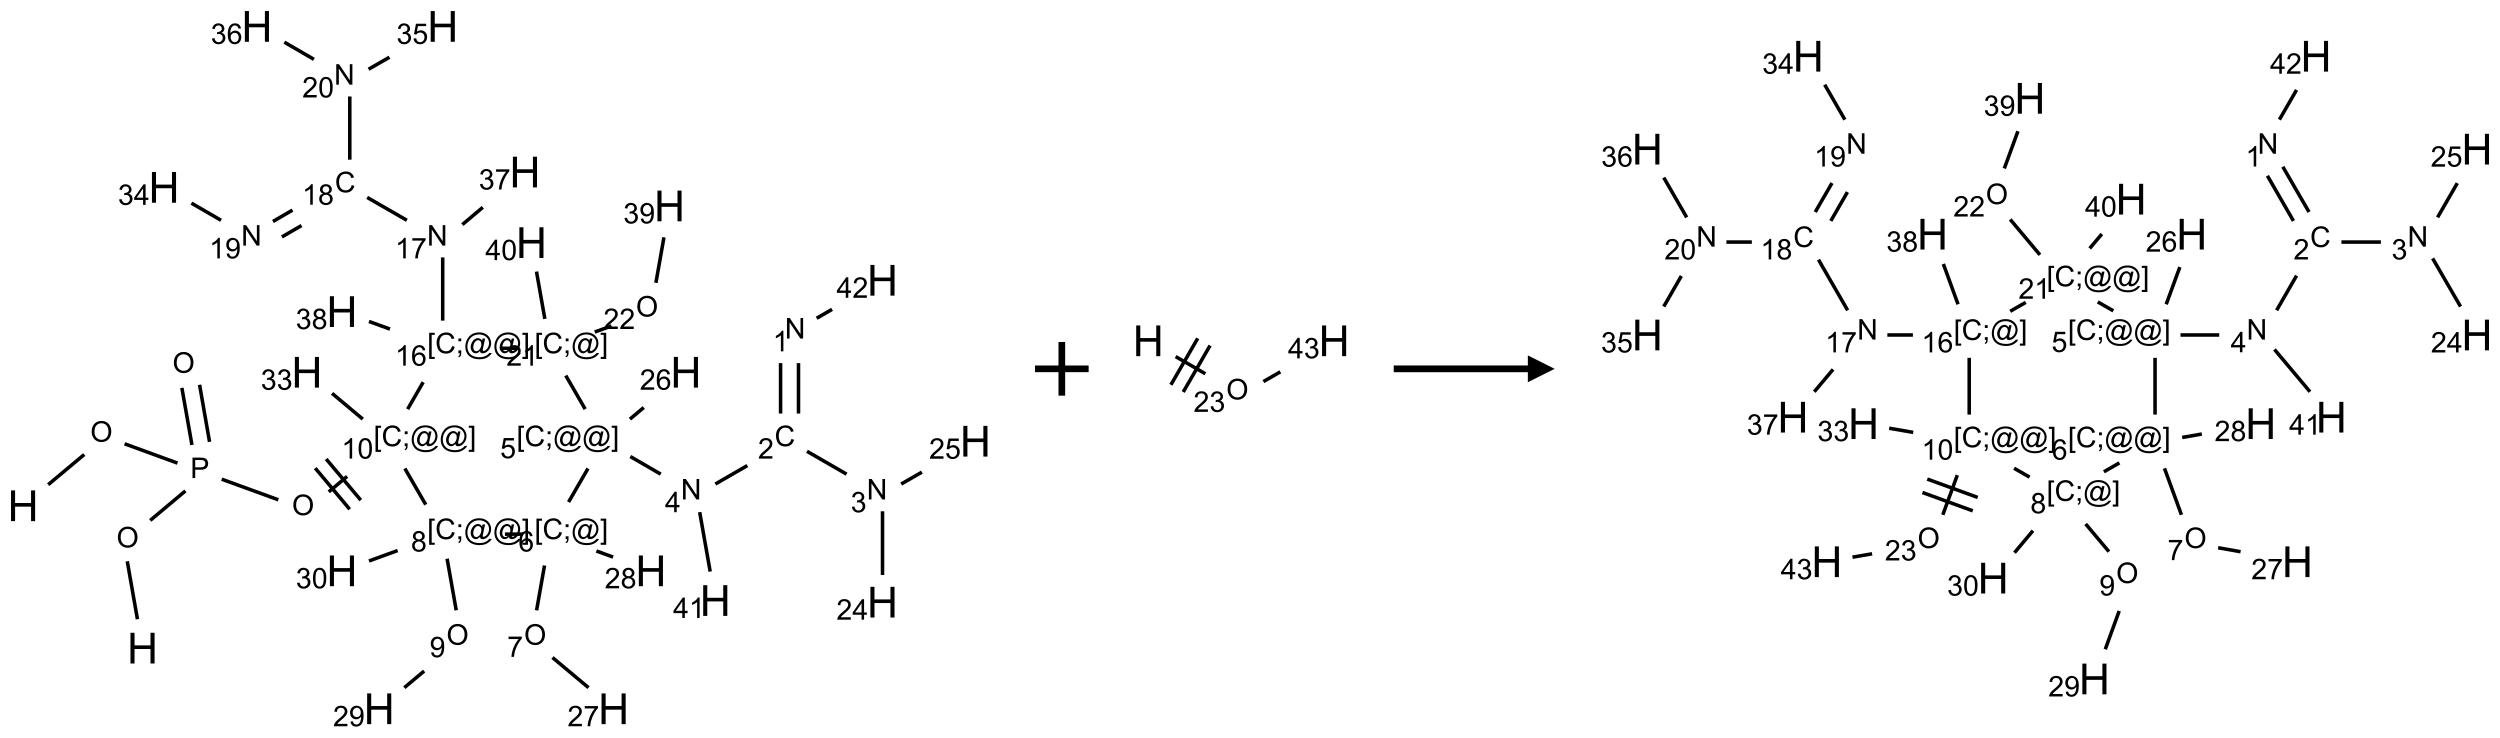 <?xml version="1.0" encoding="UTF-8"?>
<svg xmlns="http://www.w3.org/2000/svg" xmlns:xlink="http://www.w3.org/1999/xlink" width="932" height="275" viewBox="0 0 932 275">
<defs>
<g>
<g id="glyph-0-0">
<path d="M 2 0 L 2 -10 L 10 -10 L 10 0 Z M 2.25 -0.25 L 9.75 -0.25 L 9.75 -9.75 L 2.25 -9.75 Z M 2.25 -0.25 "/>
</g>
<g id="glyph-0-1">
<path d="M 1.281 0 L 1.281 -11.453 L 2.797 -11.453 L 2.797 -6.75 L 8.75 -6.75 L 8.75 -11.453 L 10.266 -11.453 L 10.266 0 L 8.75 0 L 8.75 -5.398 L 2.797 -5.398 L 2.797 0 Z M 1.281 0 "/>
</g>
<g id="glyph-1-0">
<path d="M 1.332 0 L 1.332 -6.668 L 6.668 -6.668 L 6.668 0 Z M 1.5 -0.168 L 6.5 -0.168 L 6.5 -6.5 L 1.5 -6.5 Z M 1.5 -0.168 "/>
</g>
<g id="glyph-1-1">
<path d="M 0.516 -3.719 C 0.516 -4.984 0.855 -5.977 1.535 -6.695 C 2.215 -7.414 3.094 -7.77 4.172 -7.77 C 4.875 -7.77 5.512 -7.602 6.078 -7.266 C 6.645 -6.93 7.074 -6.461 7.371 -5.855 C 7.668 -5.254 7.816 -4.57 7.816 -3.809 C 7.816 -3.035 7.66 -2.34 7.348 -1.73 C 7.035 -1.117 6.594 -0.656 6.02 -0.34 C 5.449 -0.027 4.828 0.129 4.168 0.129 C 3.449 0.129 2.805 -0.043 2.238 -0.391 C 1.672 -0.738 1.246 -1.211 0.953 -1.812 C 0.66 -2.414 0.516 -3.047 0.516 -3.719 Z M 1.559 -3.703 C 1.559 -2.781 1.805 -2.059 2.301 -1.527 C 2.793 -1 3.414 -0.734 4.16 -0.734 C 4.922 -0.734 5.547 -1 6.039 -1.535 C 6.531 -2.07 6.777 -2.828 6.777 -3.812 C 6.777 -4.434 6.672 -4.977 6.461 -5.441 C 6.25 -5.902 5.945 -6.262 5.539 -6.52 C 5.133 -6.773 4.68 -6.902 4.176 -6.902 C 3.461 -6.902 2.848 -6.656 2.332 -6.164 C 1.816 -5.672 1.559 -4.852 1.559 -3.703 Z M 1.559 -3.703 "/>
</g>
<g id="glyph-1-2">
<path d="M 0.824 0 L 0.824 -7.637 L 3.703 -7.637 C 4.211 -7.637 4.598 -7.609 4.863 -7.562 C 5.238 -7.5 5.555 -7.383 5.809 -7.207 C 6.062 -7.031 6.266 -6.785 6.418 -6.469 C 6.574 -6.152 6.652 -5.805 6.652 -5.426 C 6.652 -4.777 6.445 -4.227 6.031 -3.777 C 5.617 -3.328 4.871 -3.105 3.793 -3.105 L 1.832 -3.105 L 1.832 0 Z M 1.832 -4.004 L 3.809 -4.004 C 4.461 -4.004 4.922 -4.125 5.199 -4.371 C 5.473 -4.613 5.609 -4.953 5.609 -5.395 C 5.609 -5.715 5.527 -5.988 5.367 -6.215 C 5.207 -6.441 4.992 -6.594 4.73 -6.668 C 4.559 -6.711 4.246 -6.734 3.785 -6.734 L 1.832 -6.734 Z M 1.832 -4.004 "/>
</g>
<g id="glyph-1-3">
<path d="M 0.723 2.121 L 0.723 -7.637 L 2.793 -7.637 L 2.793 -6.859 L 1.66 -6.859 L 1.66 1.344 L 2.793 1.344 L 2.793 2.121 Z M 0.723 2.121 "/>
</g>
<g id="glyph-1-4">
<path d="M 6.27 -2.676 L 7.281 -2.422 C 7.07 -1.594 6.688 -0.961 6.137 -0.523 C 5.586 -0.086 4.914 0.129 4.121 0.129 C 3.297 0.129 2.629 -0.039 2.113 -0.371 C 1.598 -0.707 1.203 -1.191 0.934 -1.828 C 0.664 -2.465 0.531 -3.145 0.531 -3.875 C 0.531 -4.672 0.684 -5.363 0.988 -5.957 C 1.293 -6.547 1.723 -6.996 2.285 -7.305 C 2.844 -7.613 3.461 -7.766 4.137 -7.766 C 4.898 -7.766 5.543 -7.57 6.062 -7.184 C 6.582 -6.793 6.945 -6.246 7.152 -5.543 L 6.156 -5.309 C 5.98 -5.863 5.723 -6.266 5.387 -6.52 C 5.051 -6.773 4.625 -6.902 4.113 -6.902 C 3.527 -6.902 3.039 -6.762 2.645 -6.48 C 2.25 -6.199 1.973 -5.82 1.812 -5.348 C 1.652 -4.871 1.574 -4.383 1.574 -3.879 C 1.574 -3.23 1.668 -2.664 1.855 -2.18 C 2.047 -1.695 2.34 -1.332 2.738 -1.094 C 3.137 -0.855 3.57 -0.734 4.035 -0.734 C 4.602 -0.734 5.082 -0.898 5.473 -1.223 C 5.867 -1.551 6.133 -2.035 6.27 -2.676 Z M 6.27 -2.676 "/>
</g>
<g id="glyph-1-5">
<path d="M 0.949 -4.465 L 0.949 -5.531 L 2.016 -5.531 L 2.016 -4.465 Z M 0.949 0 L 0.949 -1.066 L 2.016 -1.066 L 2.016 0 C 2.016 0.391 1.945 0.711 1.809 0.949 C 1.668 1.191 1.449 1.379 1.145 1.512 L 0.887 1.109 C 1.082 1.023 1.23 0.895 1.324 0.727 C 1.418 0.559 1.469 0.316 1.48 0 Z M 0.949 0 "/>
</g>
<g id="glyph-1-6">
<path d="M 6.047 -0.848 C 5.82 -0.59 5.57 -0.379 5.289 -0.223 C 5.008 -0.062 4.73 0.016 4.449 0.016 C 4.141 0.016 3.84 -0.074 3.547 -0.254 C 3.254 -0.434 3.02 -0.715 2.836 -1.09 C 2.652 -1.465 2.562 -1.875 2.562 -2.324 C 2.562 -2.875 2.703 -3.43 2.988 -3.98 C 3.27 -4.535 3.621 -4.953 4.043 -5.23 C 4.461 -5.508 4.871 -5.645 5.266 -5.645 C 5.566 -5.645 5.855 -5.566 6.129 -5.41 C 6.402 -5.25 6.641 -5.012 6.84 -4.688 L 7.016 -5.496 L 7.949 -5.496 L 7.199 -2 C 7.094 -1.516 7.043 -1.246 7.043 -1.191 C 7.043 -1.098 7.078 -1.02 7.148 -0.949 C 7.219 -0.883 7.305 -0.848 7.406 -0.848 C 7.59 -0.848 7.832 -0.953 8.129 -1.168 C 8.527 -1.445 8.84 -1.816 9.07 -2.285 C 9.301 -2.75 9.418 -3.234 9.418 -3.73 C 9.418 -4.309 9.27 -4.852 8.973 -5.355 C 8.676 -5.859 8.23 -6.262 7.645 -6.562 C 7.055 -6.863 6.406 -7.016 5.691 -7.016 C 4.879 -7.016 4.137 -6.824 3.465 -6.445 C 2.793 -6.066 2.273 -5.52 1.902 -4.809 C 1.535 -4.098 1.348 -3.34 1.348 -2.527 C 1.348 -1.676 1.535 -0.941 1.902 -0.328 C 2.273 0.285 2.809 0.742 3.508 1.035 C 4.207 1.328 4.984 1.473 5.832 1.473 C 6.742 1.473 7.504 1.32 8.121 1.016 C 8.734 0.711 9.195 0.34 9.5 -0.098 L 10.441 -0.098 C 10.266 0.266 9.961 0.637 9.531 1.016 C 9.102 1.395 8.59 1.695 7.996 1.914 C 7.402 2.133 6.688 2.246 5.848 2.246 C 5.078 2.246 4.367 2.145 3.715 1.949 C 3.066 1.75 2.512 1.453 2.051 1.055 C 1.594 0.656 1.25 0.199 1.016 -0.316 C 0.723 -0.973 0.578 -1.684 0.578 -2.441 C 0.578 -3.289 0.75 -4.098 1.098 -4.863 C 1.523 -5.805 2.125 -6.527 2.902 -7.027 C 3.684 -7.527 4.629 -7.777 5.738 -7.777 C 6.602 -7.777 7.375 -7.602 8.059 -7.246 C 8.746 -6.895 9.285 -6.371 9.684 -5.672 C 10.02 -5.07 10.188 -4.418 10.188 -3.715 C 10.188 -2.707 9.832 -1.812 9.125 -1.031 C 8.492 -0.328 7.801 0.02 7.051 0.02 C 6.812 0.02 6.617 -0.016 6.473 -0.09 C 6.324 -0.16 6.215 -0.266 6.145 -0.402 C 6.102 -0.488 6.066 -0.637 6.047 -0.848 Z M 3.527 -2.262 C 3.527 -1.785 3.641 -1.414 3.863 -1.152 C 4.09 -0.887 4.348 -0.754 4.641 -0.754 C 4.836 -0.754 5.039 -0.812 5.254 -0.93 C 5.469 -1.047 5.676 -1.219 5.871 -1.449 C 6.066 -1.676 6.23 -1.969 6.355 -2.32 C 6.48 -2.672 6.543 -3.027 6.543 -3.379 C 6.543 -3.852 6.426 -4.219 6.191 -4.48 C 5.957 -4.738 5.672 -4.871 5.332 -4.871 C 5.109 -4.871 4.902 -4.812 4.707 -4.699 C 4.512 -4.586 4.32 -4.406 4.137 -4.156 C 3.953 -3.906 3.805 -3.602 3.691 -3.246 C 3.582 -2.887 3.527 -2.559 3.527 -2.262 Z M 3.527 -2.262 "/>
</g>
<g id="glyph-1-7">
<path d="M 2.27 2.121 L 0.203 2.121 L 0.203 1.344 L 1.332 1.344 L 1.332 -6.859 L 0.203 -6.859 L 0.203 -7.637 L 2.27 -7.637 Z M 2.27 2.121 "/>
</g>
<g id="glyph-1-8">
<path d="M 3.973 0 L 3.035 0 L 3.035 -5.973 C 2.809 -5.758 2.516 -5.543 2.148 -5.328 C 1.781 -5.113 1.453 -4.953 1.16 -4.844 L 1.16 -5.75 C 1.684 -5.996 2.145 -6.297 2.535 -6.645 C 2.93 -6.996 3.207 -7.336 3.371 -7.668 L 3.973 -7.668 Z M 3.973 0 "/>
</g>
<g id="glyph-1-9">
<path d="M 0.441 -3.766 C 0.441 -4.668 0.535 -5.395 0.723 -5.945 C 0.906 -6.496 1.184 -6.922 1.551 -7.219 C 1.918 -7.516 2.375 -7.668 2.934 -7.668 C 3.344 -7.668 3.703 -7.586 4.012 -7.418 C 4.32 -7.254 4.574 -7.016 4.777 -6.707 C 4.977 -6.395 5.137 -6.016 5.25 -5.57 C 5.363 -5.125 5.422 -4.523 5.422 -3.766 C 5.422 -2.871 5.328 -2.148 5.145 -1.598 C 4.961 -1.047 4.688 -0.621 4.32 -0.32 C 3.953 -0.02 3.492 0.129 2.934 0.129 C 2.195 0.129 1.617 -0.133 1.199 -0.66 C 0.695 -1.297 0.441 -2.332 0.441 -3.766 Z M 1.406 -3.766 C 1.406 -2.512 1.555 -1.68 1.848 -1.262 C 2.141 -0.848 2.5 -0.641 2.934 -0.641 C 3.363 -0.641 3.727 -0.848 4.02 -1.266 C 4.312 -1.684 4.457 -2.516 4.457 -3.766 C 4.457 -5.023 4.312 -5.859 4.02 -6.27 C 3.727 -6.684 3.359 -6.891 2.922 -6.891 C 2.492 -6.891 2.148 -6.707 1.891 -6.344 C 1.566 -5.879 1.406 -5.02 1.406 -3.766 Z M 1.406 -3.766 "/>
</g>
<g id="glyph-1-10">
<path d="M 0.449 -2.016 L 1.387 -2.141 C 1.492 -1.609 1.676 -1.227 1.934 -0.992 C 2.191 -0.758 2.508 -0.641 2.879 -0.641 C 3.32 -0.641 3.695 -0.793 3.996 -1.098 C 4.301 -1.402 4.453 -1.781 4.453 -2.234 C 4.453 -2.664 4.312 -3.02 4.031 -3.301 C 3.75 -3.578 3.391 -3.719 2.957 -3.719 C 2.781 -3.719 2.562 -3.684 2.297 -3.613 L 2.402 -4.438 C 2.465 -4.43 2.516 -4.426 2.551 -4.426 C 2.949 -4.426 3.312 -4.531 3.629 -4.738 C 3.949 -4.949 4.109 -5.27 4.109 -5.703 C 4.109 -6.047 3.992 -6.332 3.762 -6.559 C 3.527 -6.785 3.227 -6.895 2.859 -6.895 C 2.496 -6.895 2.191 -6.781 1.949 -6.551 C 1.707 -6.324 1.547 -5.98 1.48 -5.52 L 0.543 -5.688 C 0.656 -6.316 0.918 -6.805 1.324 -7.148 C 1.73 -7.492 2.234 -7.668 2.84 -7.668 C 3.254 -7.668 3.641 -7.578 3.988 -7.398 C 4.34 -7.219 4.609 -6.977 4.793 -6.668 C 4.98 -6.359 5.074 -6.031 5.074 -5.684 C 5.074 -5.352 4.984 -5.051 4.809 -4.781 C 4.629 -4.512 4.367 -4.297 4.02 -4.137 C 4.473 -4.031 4.824 -3.816 5.074 -3.488 C 5.324 -3.16 5.449 -2.75 5.449 -2.254 C 5.449 -1.59 5.203 -1.023 4.719 -0.559 C 4.234 -0.098 3.617 0.137 2.875 0.137 C 2.203 0.137 1.648 -0.062 1.207 -0.465 C 0.762 -0.863 0.512 -1.379 0.449 -2.016 Z M 0.449 -2.016 "/>
</g>
<g id="glyph-1-11">
<path d="M 1.887 -4.141 C 1.496 -4.281 1.207 -4.484 1.02 -4.75 C 0.832 -5.016 0.738 -5.328 0.738 -5.699 C 0.738 -6.254 0.938 -6.719 1.34 -7.098 C 1.738 -7.477 2.27 -7.668 2.934 -7.668 C 3.598 -7.668 4.137 -7.473 4.543 -7.086 C 4.949 -6.699 5.152 -6.227 5.152 -5.672 C 5.152 -5.316 5.059 -5.008 4.871 -4.746 C 4.688 -4.484 4.406 -4.281 4.027 -4.141 C 4.496 -3.988 4.852 -3.742 5.098 -3.402 C 5.34 -3.062 5.465 -2.656 5.465 -2.184 C 5.465 -1.531 5.234 -0.98 4.77 -0.535 C 4.309 -0.09 3.703 0.129 2.949 0.129 C 2.195 0.129 1.586 -0.094 1.125 -0.539 C 0.664 -0.984 0.434 -1.543 0.434 -2.207 C 0.434 -2.703 0.559 -3.121 0.809 -3.457 C 1.062 -3.793 1.422 -4.02 1.887 -4.141 Z M 1.699 -5.73 C 1.699 -5.367 1.812 -5.074 2.047 -4.844 C 2.281 -4.613 2.582 -4.5 2.953 -4.5 C 3.312 -4.5 3.609 -4.613 3.84 -4.84 C 4.07 -5.066 4.188 -5.348 4.188 -5.676 C 4.188 -6.02 4.07 -6.309 3.832 -6.543 C 3.594 -6.777 3.297 -6.895 2.941 -6.895 C 2.586 -6.895 2.289 -6.781 2.051 -6.551 C 1.816 -6.324 1.699 -6.047 1.699 -5.73 Z M 1.395 -2.203 C 1.395 -1.938 1.461 -1.676 1.586 -1.426 C 1.711 -1.176 1.902 -0.984 2.152 -0.848 C 2.402 -0.711 2.672 -0.641 2.957 -0.641 C 3.406 -0.641 3.777 -0.785 4.066 -1.074 C 4.359 -1.363 4.504 -1.727 4.504 -2.172 C 4.504 -2.625 4.355 -2.996 4.055 -3.293 C 3.754 -3.586 3.379 -3.734 2.926 -3.734 C 2.484 -3.734 2.121 -3.59 1.832 -3.297 C 1.543 -3.004 1.395 -2.641 1.395 -2.203 Z M 1.395 -2.203 "/>
</g>
<g id="glyph-1-12">
<path d="M 0.582 -1.766 L 1.484 -1.848 C 1.562 -1.426 1.707 -1.117 1.922 -0.926 C 2.137 -0.734 2.414 -0.641 2.75 -0.641 C 3.039 -0.641 3.289 -0.707 3.508 -0.84 C 3.727 -0.973 3.902 -1.148 4.043 -1.367 C 4.18 -1.586 4.297 -1.887 4.391 -2.262 C 4.484 -2.637 4.531 -3.016 4.531 -3.406 C 4.531 -3.449 4.531 -3.512 4.527 -3.594 C 4.34 -3.297 4.082 -3.055 3.758 -2.867 C 3.434 -2.68 3.082 -2.59 2.703 -2.59 C 2.07 -2.59 1.535 -2.816 1.098 -3.277 C 0.66 -3.734 0.441 -4.34 0.441 -5.09 C 0.441 -5.863 0.672 -6.484 1.129 -6.957 C 1.586 -7.43 2.156 -7.668 2.844 -7.668 C 3.34 -7.668 3.793 -7.531 4.207 -7.266 C 4.617 -7 4.93 -6.617 5.145 -6.121 C 5.355 -5.629 5.465 -4.91 5.465 -3.973 C 5.465 -2.996 5.359 -2.223 5.145 -1.645 C 4.934 -1.066 4.617 -0.625 4.199 -0.324 C 3.781 -0.02 3.293 0.129 2.73 0.129 C 2.133 0.129 1.645 -0.035 1.266 -0.367 C 0.887 -0.699 0.66 -1.164 0.582 -1.766 Z M 4.422 -5.137 C 4.422 -5.676 4.277 -6.102 3.992 -6.418 C 3.707 -6.734 3.359 -6.891 2.957 -6.891 C 2.543 -6.891 2.18 -6.719 1.871 -6.379 C 1.562 -6.039 1.406 -5.598 1.406 -5.059 C 1.406 -4.57 1.555 -4.176 1.848 -3.871 C 2.141 -3.566 2.5 -3.418 2.934 -3.418 C 3.367 -3.418 3.723 -3.57 4.004 -3.871 C 4.281 -4.176 4.422 -4.598 4.422 -5.137 Z M 4.422 -5.137 "/>
</g>
<g id="glyph-1-13">
<path d="M 5.371 -0.902 L 5.371 0 L 0.324 0 C 0.316 -0.227 0.352 -0.441 0.434 -0.652 C 0.562 -0.996 0.766 -1.332 1.051 -1.668 C 1.332 -2 1.742 -2.387 2.277 -2.824 C 3.105 -3.504 3.668 -4.043 3.957 -4.441 C 4.25 -4.84 4.395 -5.215 4.395 -5.566 C 4.395 -5.938 4.262 -6.254 3.996 -6.508 C 3.73 -6.762 3.387 -6.891 2.957 -6.891 C 2.508 -6.891 2.145 -6.754 1.875 -6.484 C 1.605 -6.215 1.469 -5.84 1.465 -5.359 L 0.5 -5.457 C 0.566 -6.176 0.812 -6.727 1.246 -7.102 C 1.676 -7.477 2.254 -7.668 2.98 -7.668 C 3.711 -7.668 4.293 -7.465 4.719 -7.059 C 5.145 -6.652 5.359 -6.148 5.359 -5.547 C 5.359 -5.242 5.297 -4.941 5.172 -4.645 C 5.047 -4.352 4.84 -4.039 4.551 -3.715 C 4.262 -3.387 3.777 -2.938 3.105 -2.371 C 2.543 -1.898 2.18 -1.578 2.02 -1.41 C 1.859 -1.242 1.73 -1.07 1.625 -0.902 Z M 5.371 -0.902 "/>
</g>
<g id="glyph-1-14">
<path d="M 5.309 -5.766 L 4.375 -5.691 C 4.293 -6.059 4.172 -6.328 4.02 -6.496 C 3.766 -6.762 3.453 -6.895 3.082 -6.895 C 2.785 -6.895 2.523 -6.812 2.297 -6.645 C 2 -6.43 1.77 -6.117 1.598 -5.703 C 1.43 -5.289 1.34 -4.703 1.332 -3.938 C 1.559 -4.281 1.836 -4.535 2.16 -4.703 C 2.488 -4.871 2.828 -4.953 3.188 -4.953 C 3.812 -4.953 4.344 -4.723 4.785 -4.262 C 5.223 -3.801 5.441 -3.207 5.441 -2.48 C 5.441 -2 5.34 -1.555 5.133 -1.145 C 4.926 -0.73 4.641 -0.418 4.281 -0.199 C 3.922 0.02 3.512 0.129 3.051 0.129 C 2.27 0.129 1.633 -0.156 1.141 -0.73 C 0.648 -1.305 0.402 -2.254 0.402 -3.574 C 0.402 -5.051 0.672 -6.121 1.219 -6.793 C 1.695 -7.375 2.336 -7.668 3.141 -7.668 C 3.742 -7.668 4.234 -7.5 4.617 -7.16 C 5 -6.824 5.23 -6.359 5.309 -5.766 Z M 1.48 -2.473 C 1.48 -2.152 1.547 -1.844 1.684 -1.547 C 1.82 -1.25 2.016 -1.027 2.262 -0.871 C 2.508 -0.719 2.766 -0.641 3.035 -0.641 C 3.434 -0.641 3.773 -0.801 4.059 -1.121 C 4.344 -1.441 4.484 -1.875 4.484 -2.422 C 4.484 -2.949 4.344 -3.367 4.062 -3.668 C 3.781 -3.973 3.426 -4.125 3 -4.125 C 2.578 -4.125 2.219 -3.973 1.922 -3.668 C 1.625 -3.363 1.48 -2.969 1.48 -2.473 Z M 1.48 -2.473 "/>
</g>
<g id="glyph-1-15">
<path d="M 0.504 -6.637 L 0.504 -7.535 L 5.449 -7.535 L 5.449 -6.809 C 4.961 -6.289 4.48 -5.602 4.004 -4.746 C 3.527 -3.887 3.156 -3.004 2.895 -2.098 C 2.707 -1.461 2.59 -0.762 2.535 0 L 1.574 0 C 1.582 -0.602 1.703 -1.328 1.926 -2.176 C 2.152 -3.027 2.477 -3.848 2.898 -4.637 C 3.32 -5.426 3.77 -6.094 4.246 -6.637 Z M 0.504 -6.637 "/>
</g>
<g id="glyph-1-16">
<path d="M 0.441 -2 L 1.426 -2.082 C 1.5 -1.605 1.668 -1.242 1.934 -1.004 C 2.199 -0.762 2.52 -0.641 2.895 -0.641 C 3.348 -0.641 3.73 -0.812 4.043 -1.152 C 4.355 -1.492 4.512 -1.941 4.512 -2.504 C 4.512 -3.039 4.359 -3.461 4.059 -3.77 C 3.758 -4.078 3.367 -4.234 2.879 -4.234 C 2.578 -4.234 2.305 -4.164 2.062 -4.027 C 1.82 -3.891 1.629 -3.715 1.488 -3.496 L 0.609 -3.609 L 1.348 -7.531 L 5.145 -7.531 L 5.145 -6.637 L 2.098 -6.637 L 1.688 -4.582 C 2.145 -4.902 2.625 -5.062 3.129 -5.062 C 3.797 -5.062 4.359 -4.832 4.816 -4.371 C 5.277 -3.91 5.504 -3.312 5.504 -2.59 C 5.504 -1.898 5.305 -1.301 4.902 -0.797 C 4.41 -0.18 3.742 0.129 2.895 0.129 C 2.199 0.129 1.633 -0.062 1.195 -0.453 C 0.758 -0.844 0.504 -1.359 0.441 -2 Z M 0.441 -2 "/>
</g>
<g id="glyph-1-17">
<path d="M 0.812 0 L 0.812 -7.637 L 1.848 -7.637 L 5.859 -1.641 L 5.859 -7.637 L 6.828 -7.637 L 6.828 0 L 5.793 0 L 1.781 -6 L 1.781 0 Z M 0.812 0 "/>
</g>
<g id="glyph-1-18">
<path d="M 3.449 0 L 3.449 -1.828 L 0.137 -1.828 L 0.137 -2.688 L 3.621 -7.637 L 4.387 -7.637 L 4.387 -2.688 L 5.418 -2.688 L 5.418 -1.828 L 4.387 -1.828 L 4.387 0 Z M 3.449 -2.688 L 3.449 -6.129 L 1.059 -2.688 Z M 3.449 -2.688 "/>
</g>
</g>
</defs>
<path fill="none" stroke-width="0.033" stroke-linecap="butt" stroke-linejoin="miter" stroke="rgb(0%, 0%, 0%)" stroke-opacity="1" stroke-miterlimit="10" d="M 1.066 5.525 L 0.971 4.985 " transform="matrix(40, 0, 0, 40, 8.6, 9.846)"/>
<path fill="none" stroke-width="0.033" stroke-linecap="butt" stroke-linejoin="miter" stroke="rgb(0%, 0%, 0%)" stroke-opacity="1" stroke-miterlimit="10" d="M 1.185 4.604 L 1.513 4.329 " transform="matrix(40, 0, 0, 40, 8.6, 9.846)"/>
<path fill="none" stroke-width="0.033" stroke-linecap="butt" stroke-linejoin="miter" stroke="rgb(0%, 0%, 0%)" stroke-opacity="1" stroke-miterlimit="10" d="M 1.738 3.872 L 1.645 3.34 " transform="matrix(40, 0, 0, 40, 8.6, 9.846)"/>
<path fill="none" stroke-width="0.033" stroke-linecap="butt" stroke-linejoin="miter" stroke="rgb(0%, 0%, 0%)" stroke-opacity="1" stroke-miterlimit="10" d="M 1.574 3.901 L 1.48 3.369 " transform="matrix(40, 0, 0, 40, 8.6, 9.846)"/>
<path fill="none" stroke-width="0.033" stroke-linecap="butt" stroke-linejoin="miter" stroke="rgb(0%, 0%, 0%)" stroke-opacity="1" stroke-miterlimit="10" d="M 1.439 4.07 L 0.946 3.89 " transform="matrix(40, 0, 0, 40, 8.6, 9.846)"/>
<path fill="none" stroke-width="0.033" stroke-linecap="butt" stroke-linejoin="miter" stroke="rgb(0%, 0%, 0%)" stroke-opacity="1" stroke-miterlimit="10" d="M 0.57 3.99 L 0.234 4.271 " transform="matrix(40, 0, 0, 40, 8.6, 9.846)"/>
<path fill="none" stroke-width="0.033" stroke-linecap="butt" stroke-linejoin="miter" stroke="rgb(0%, 0%, 0%)" stroke-opacity="1" stroke-miterlimit="10" d="M 1.851 4.22 L 2.379 4.412 " transform="matrix(40, 0, 0, 40, 8.6, 9.846)"/>
<path fill="none" stroke-width="0.033" stroke-linecap="butt" stroke-linejoin="miter" stroke="rgb(0%, 0%, 0%)" stroke-opacity="1" stroke-miterlimit="10" d="M 2.849 4.338 L 3.02 4.194 " transform="matrix(40, 0, 0, 40, 8.6, 9.846)"/>
<path fill="none" stroke-width="0.033" stroke-linecap="butt" stroke-linejoin="miter" stroke="rgb(0%, 0%, 0%)" stroke-opacity="1" stroke-miterlimit="10" d="M 3.147 4.415 L 2.825 4.032 " transform="matrix(40, 0, 0, 40, 8.6, 9.846)"/>
<path fill="none" stroke-width="0.033" stroke-linecap="butt" stroke-linejoin="miter" stroke="rgb(0%, 0%, 0%)" stroke-opacity="1" stroke-miterlimit="10" d="M 3.044 4.5 L 2.723 4.117 " transform="matrix(40, 0, 0, 40, 8.6, 9.846)"/>
<path fill="none" stroke-width="0.033" stroke-linecap="butt" stroke-linejoin="miter" stroke="rgb(0%, 0%, 0%)" stroke-opacity="1" stroke-miterlimit="10" d="M 3.166 3.66 L 2.88 3.42 " transform="matrix(40, 0, 0, 40, 8.6, 9.846)"/>
<path fill="none" stroke-width="0.033" stroke-linecap="butt" stroke-linejoin="miter" stroke="rgb(0%, 0%, 0%)" stroke-opacity="1" stroke-miterlimit="10" d="M 3.558 4.12 L 3.753 4.457 " transform="matrix(40, 0, 0, 40, 8.6, 9.846)"/>
<path fill="none" stroke-width="0.033" stroke-linecap="butt" stroke-linejoin="miter" stroke="rgb(0%, 0%, 0%)" stroke-opacity="1" stroke-miterlimit="10" d="M 3.952 4.961 L 4.037 5.442 " transform="matrix(40, 0, 0, 40, 8.6, 9.846)"/>
<path fill="none" stroke-width="0.033" stroke-linecap="butt" stroke-linejoin="miter" stroke="rgb(0%, 0%, 0%)" stroke-opacity="1" stroke-miterlimit="10" d="M 3.738 6.008 L 3.553 6.163 " transform="matrix(40, 0, 0, 40, 8.6, 9.846)"/>
<path fill="none" stroke-width="0.033" stroke-linecap="butt" stroke-linejoin="miter" stroke="rgb(0%, 0%, 0%)" stroke-opacity="1" stroke-miterlimit="10" d="M 3.491 4.885 L 3.224 4.982 " transform="matrix(40, 0, 0, 40, 8.6, 9.846)"/>
<path fill="none" stroke-width="0.033" stroke-linecap="butt" stroke-linejoin="miter" stroke="rgb(0%, 0%, 0%)" stroke-opacity="1" stroke-miterlimit="10" d="M 4.491 4.732 L 4.658 4.732 " transform="matrix(40, 0, 0, 40, 8.6, 9.846)"/>
<path fill="none" stroke-width="0.033" stroke-linecap="butt" stroke-linejoin="miter" stroke="rgb(0%, 0%, 0%)" stroke-opacity="1" stroke-miterlimit="10" d="M 4.86 5.024 L 4.786 5.442 " transform="matrix(40, 0, 0, 40, 8.6, 9.846)"/>
<path fill="none" stroke-width="0.033" stroke-linecap="butt" stroke-linejoin="miter" stroke="rgb(0%, 0%, 0%)" stroke-opacity="1" stroke-miterlimit="10" d="M 4.934 5.882 L 5.27 6.163 " transform="matrix(40, 0, 0, 40, 8.6, 9.846)"/>
<path fill="none" stroke-width="0.033" stroke-linecap="butt" stroke-linejoin="miter" stroke="rgb(0%, 0%, 0%)" stroke-opacity="1" stroke-miterlimit="10" d="M 5.343 4.889 L 5.499 4.946 " transform="matrix(40, 0, 0, 40, 8.6, 9.846)"/>
<path fill="none" stroke-width="0.033" stroke-linecap="butt" stroke-linejoin="miter" stroke="rgb(0%, 0%, 0%)" stroke-opacity="1" stroke-miterlimit="10" d="M 5.084 4.433 L 5.265 4.12 " transform="matrix(40, 0, 0, 40, 8.6, 9.846)"/>
<path fill="none" stroke-width="0.033" stroke-linecap="butt" stroke-linejoin="miter" stroke="rgb(0%, 0%, 0%)" stroke-opacity="1" stroke-miterlimit="10" d="M 5.66 4.009 L 5.943 4.173 " transform="matrix(40, 0, 0, 40, 8.6, 9.846)"/>
<path fill="none" stroke-width="0.033" stroke-linecap="butt" stroke-linejoin="miter" stroke="rgb(0%, 0%, 0%)" stroke-opacity="1" stroke-miterlimit="10" d="M 6.452 4.265 L 6.75 4.093 " transform="matrix(40, 0, 0, 40, 8.6, 9.846)"/>
<path fill="none" stroke-width="0.033" stroke-linecap="butt" stroke-linejoin="miter" stroke="rgb(0%, 0%, 0%)" stroke-opacity="1" stroke-miterlimit="10" d="M 7.227 3.608 L 7.227 3.138 " transform="matrix(40, 0, 0, 40, 8.6, 9.846)"/>
<path fill="none" stroke-width="0.033" stroke-linecap="butt" stroke-linejoin="miter" stroke="rgb(0%, 0%, 0%)" stroke-opacity="1" stroke-miterlimit="10" d="M 7.06 3.608 L 7.06 3.138 " transform="matrix(40, 0, 0, 40, 8.6, 9.846)"/>
<path fill="none" stroke-width="0.033" stroke-linecap="butt" stroke-linejoin="miter" stroke="rgb(0%, 0%, 0%)" stroke-opacity="1" stroke-miterlimit="10" d="M 7.396 2.72 L 7.54 2.637 " transform="matrix(40, 0, 0, 40, 8.6, 9.846)"/>
<path fill="none" stroke-width="0.033" stroke-linecap="butt" stroke-linejoin="miter" stroke="rgb(0%, 0%, 0%)" stroke-opacity="1" stroke-miterlimit="10" d="M 7.306 3.96 L 7.675 4.173 " transform="matrix(40, 0, 0, 40, 8.6, 9.846)"/>
<path fill="none" stroke-width="0.033" stroke-linecap="butt" stroke-linejoin="miter" stroke="rgb(0%, 0%, 0%)" stroke-opacity="1" stroke-miterlimit="10" d="M 8.01 4.519 L 8.01 5.113 " transform="matrix(40, 0, 0, 40, 8.6, 9.846)"/>
<path fill="none" stroke-width="0.033" stroke-linecap="butt" stroke-linejoin="miter" stroke="rgb(0%, 0%, 0%)" stroke-opacity="1" stroke-miterlimit="10" d="M 8.184 4.265 L 8.377 4.154 " transform="matrix(40, 0, 0, 40, 8.6, 9.846)"/>
<path fill="none" stroke-width="0.033" stroke-linecap="butt" stroke-linejoin="miter" stroke="rgb(0%, 0%, 0%)" stroke-opacity="1" stroke-miterlimit="10" d="M 6.306 4.527 L 6.404 5.081 " transform="matrix(40, 0, 0, 40, 8.6, 9.846)"/>
<path fill="none" stroke-width="0.033" stroke-linecap="butt" stroke-linejoin="miter" stroke="rgb(0%, 0%, 0%)" stroke-opacity="1" stroke-miterlimit="10" d="M 5.656 3.66 L 5.785 3.552 " transform="matrix(40, 0, 0, 40, 8.6, 9.846)"/>
<path fill="none" stroke-width="0.033" stroke-linecap="butt" stroke-linejoin="miter" stroke="rgb(0%, 0%, 0%)" stroke-opacity="1" stroke-miterlimit="10" d="M 5.239 3.567 L 5.058 3.254 " transform="matrix(40, 0, 0, 40, 8.6, 9.846)"/>
<path fill="none" stroke-width="0.033" stroke-linecap="butt" stroke-linejoin="miter" stroke="rgb(0%, 0%, 0%)" stroke-opacity="1" stroke-miterlimit="10" d="M 5.328 2.848 L 5.484 2.792 " transform="matrix(40, 0, 0, 40, 8.6, 9.846)"/>
<path fill="none" stroke-width="0.033" stroke-linecap="butt" stroke-linejoin="miter" stroke="rgb(0%, 0%, 0%)" stroke-opacity="1" stroke-miterlimit="10" d="M 5.898 2.39 L 5.973 1.966 " transform="matrix(40, 0, 0, 40, 8.6, 9.846)"/>
<path fill="none" stroke-width="0.033" stroke-linecap="butt" stroke-linejoin="miter" stroke="rgb(0%, 0%, 0%)" stroke-opacity="1" stroke-miterlimit="10" d="M 4.863 2.726 L 4.785 2.285 " transform="matrix(40, 0, 0, 40, 8.6, 9.846)"/>
<path fill="none" stroke-width="0.033" stroke-linecap="butt" stroke-linejoin="miter" stroke="rgb(0%, 0%, 0%)" stroke-opacity="1" stroke-miterlimit="10" d="M 4.611 3 L 4.444 3 " transform="matrix(40, 0, 0, 40, 8.6, 9.846)"/>
<path fill="none" stroke-width="0.033" stroke-linecap="butt" stroke-linejoin="miter" stroke="rgb(0%, 0%, 0%)" stroke-opacity="1" stroke-miterlimit="10" d="M 3.729 3.316 L 3.584 3.567 " transform="matrix(40, 0, 0, 40, 8.6, 9.846)"/>
<path fill="none" stroke-width="0.033" stroke-linecap="butt" stroke-linejoin="miter" stroke="rgb(0%, 0%, 0%)" stroke-opacity="1" stroke-miterlimit="10" d="M 3.911 2.742 L 3.911 2.153 " transform="matrix(40, 0, 0, 40, 8.6, 9.846)"/>
<path fill="none" stroke-width="0.033" stroke-linecap="butt" stroke-linejoin="miter" stroke="rgb(0%, 0%, 0%)" stroke-opacity="1" stroke-miterlimit="10" d="M 3.577 1.807 L 3.207 1.594 " transform="matrix(40, 0, 0, 40, 8.6, 9.846)"/>
<path fill="none" stroke-width="0.033" stroke-linecap="butt" stroke-linejoin="miter" stroke="rgb(0%, 0%, 0%)" stroke-opacity="1" stroke-miterlimit="10" d="M 2.511 1.712 L 2.329 1.818 " transform="matrix(40, 0, 0, 40, 8.6, 9.846)"/>
<path fill="none" stroke-width="0.033" stroke-linecap="butt" stroke-linejoin="miter" stroke="rgb(0%, 0%, 0%)" stroke-opacity="1" stroke-miterlimit="10" d="M 2.595 1.856 L 2.412 1.962 " transform="matrix(40, 0, 0, 40, 8.6, 9.846)"/>
<path fill="none" stroke-width="0.033" stroke-linecap="butt" stroke-linejoin="miter" stroke="rgb(0%, 0%, 0%)" stroke-opacity="1" stroke-miterlimit="10" d="M 1.845 1.807 L 1.569 1.647 " transform="matrix(40, 0, 0, 40, 8.6, 9.846)"/>
<path fill="none" stroke-width="0.033" stroke-linecap="butt" stroke-linejoin="miter" stroke="rgb(0%, 0%, 0%)" stroke-opacity="1" stroke-miterlimit="10" d="M 3.045 1.242 L 3.045 0.653 " transform="matrix(40, 0, 0, 40, 8.6, 9.846)"/>
<path fill="none" stroke-width="0.033" stroke-linecap="butt" stroke-linejoin="miter" stroke="rgb(0%, 0%, 0%)" stroke-opacity="1" stroke-miterlimit="10" d="M 3.22 0.399 L 3.415 0.287 " transform="matrix(40, 0, 0, 40, 8.6, 9.846)"/>
<path fill="none" stroke-width="0.033" stroke-linecap="butt" stroke-linejoin="miter" stroke="rgb(0%, 0%, 0%)" stroke-opacity="1" stroke-miterlimit="10" d="M 2.711 0.307 L 2.435 0.147 " transform="matrix(40, 0, 0, 40, 8.6, 9.846)"/>
<path fill="none" stroke-width="0.033" stroke-linecap="butt" stroke-linejoin="miter" stroke="rgb(0%, 0%, 0%)" stroke-opacity="1" stroke-miterlimit="10" d="M 4.094 1.847 L 4.285 1.686 " transform="matrix(40, 0, 0, 40, 8.6, 9.846)"/>
<path fill="none" stroke-width="0.033" stroke-linecap="butt" stroke-linejoin="miter" stroke="rgb(0%, 0%, 0%)" stroke-opacity="1" stroke-miterlimit="10" d="M 3.42 2.821 L 3.224 2.75 " transform="matrix(40, 0, 0, 40, 8.6, 9.846)"/>
<g fill="rgb(0%, 0%, 0%)" fill-opacity="1">
<use xlink:href="#glyph-0-1" x="47.359" y="247.348"/>
</g>
<g fill="rgb(0%, 0%, 0%)" fill-opacity="1">
<use xlink:href="#glyph-1-1" x="43.434" y="204.078"/>
</g>
<g fill="rgb(0%, 0%, 0%)" fill-opacity="1">
<use xlink:href="#glyph-1-2" x="70.945" y="178.23"/>
</g>
<g fill="rgb(0%, 0%, 0%)" fill-opacity="1">
<use xlink:href="#glyph-1-1" x="64.305" y="138.973"/>
</g>
<g fill="rgb(0%, 0%, 0%)" fill-opacity="1">
<use xlink:href="#glyph-1-1" x="33.664" y="164.684"/>
</g>
<g fill="rgb(0%, 0%, 0%)" fill-opacity="1">
<use xlink:href="#glyph-0-1" x="2.828" y="194.277"/>
</g>
<g fill="rgb(0%, 0%, 0%)" fill-opacity="1">
<use xlink:href="#glyph-1-1" x="108.84" y="192.047"/>
</g>
<g fill="rgb(0%, 0%, 0%)" fill-opacity="1">
<use xlink:href="#glyph-1-3" x="139.27" y="166.34"/>
<use xlink:href="#glyph-1-4" x="142.233" y="166.34"/>
<use xlink:href="#glyph-1-5" x="149.936" y="166.34"/>
<use xlink:href="#glyph-1-6" x="152.9" y="166.34"/>
<use xlink:href="#glyph-1-6" x="163.728" y="166.34"/>
<use xlink:href="#glyph-1-7" x="174.556" y="166.34"/>
</g>
<g fill="rgb(0%, 0%, 0%)" fill-opacity="1">
<use xlink:href="#glyph-1-8" x="127.309" y="170.969"/>
<use xlink:href="#glyph-1-9" x="133.241" y="170.969"/>
</g>
<g fill="rgb(0%, 0%, 0%)" fill-opacity="1">
<use xlink:href="#glyph-0-1" x="108.645" y="144.504"/>
</g>
<g fill="rgb(0%, 0%, 0%)" fill-opacity="1">
<use xlink:href="#glyph-1-10" x="97.211" y="145.297"/>
<use xlink:href="#glyph-1-10" x="103.143" y="145.297"/>
</g>
<g fill="rgb(0%, 0%, 0%)" fill-opacity="1">
<use xlink:href="#glyph-1-3" x="159.27" y="200.98"/>
<use xlink:href="#glyph-1-4" x="162.233" y="200.98"/>
<use xlink:href="#glyph-1-5" x="169.936" y="200.98"/>
<use xlink:href="#glyph-1-6" x="172.9" y="200.98"/>
<use xlink:href="#glyph-1-6" x="183.728" y="200.98"/>
<use xlink:href="#glyph-1-7" x="194.556" y="200.98"/>
</g>
<g fill="rgb(0%, 0%, 0%)" fill-opacity="1">
<use xlink:href="#glyph-1-11" x="153.199" y="205.609"/>
</g>
<g fill="rgb(0%, 0%, 0%)" fill-opacity="1">
<use xlink:href="#glyph-1-1" x="166.426" y="240.367"/>
</g>
<g fill="rgb(0%, 0%, 0%)" fill-opacity="1">
<use xlink:href="#glyph-1-12" x="160.145" y="245"/>
</g>
<g fill="rgb(0%, 0%, 0%)" fill-opacity="1">
<use xlink:href="#glyph-0-1" x="135.59" y="269.961"/>
</g>
<g fill="rgb(0%, 0%, 0%)" fill-opacity="1">
<use xlink:href="#glyph-1-13" x="124.141" y="270.75"/>
<use xlink:href="#glyph-1-12" x="130.073" y="270.75"/>
</g>
<g fill="rgb(0%, 0%, 0%)" fill-opacity="1">
<use xlink:href="#glyph-0-1" x="121.699" y="218.535"/>
</g>
<g fill="rgb(0%, 0%, 0%)" fill-opacity="1">
<use xlink:href="#glyph-1-10" x="110.289" y="219.328"/>
<use xlink:href="#glyph-1-9" x="116.221" y="219.328"/>
</g>
<g fill="rgb(0%, 0%, 0%)" fill-opacity="1">
<use xlink:href="#glyph-1-3" x="199.27" y="200.98"/>
<use xlink:href="#glyph-1-4" x="202.233" y="200.98"/>
<use xlink:href="#glyph-1-5" x="209.936" y="200.98"/>
<use xlink:href="#glyph-1-6" x="212.9" y="200.98"/>
<use xlink:href="#glyph-1-7" x="223.728" y="200.98"/>
</g>
<g fill="rgb(0%, 0%, 0%)" fill-opacity="1">
<use xlink:href="#glyph-1-14" x="193.219" y="205.609"/>
</g>
<g fill="rgb(0%, 0%, 0%)" fill-opacity="1">
<use xlink:href="#glyph-1-1" x="195.359" y="240.367"/>
</g>
<g fill="rgb(0%, 0%, 0%)" fill-opacity="1">
<use xlink:href="#glyph-1-15" x="189.09" y="244.871"/>
</g>
<g fill="rgb(0%, 0%, 0%)" fill-opacity="1">
<use xlink:href="#glyph-0-1" x="222.98" y="269.961"/>
</g>
<g fill="rgb(0%, 0%, 0%)" fill-opacity="1">
<use xlink:href="#glyph-1-13" x="211.551" y="270.75"/>
<use xlink:href="#glyph-1-15" x="217.483" y="270.75"/>
</g>
<g fill="rgb(0%, 0%, 0%)" fill-opacity="1">
<use xlink:href="#glyph-0-1" x="236.875" y="218.535"/>
</g>
<g fill="rgb(0%, 0%, 0%)" fill-opacity="1">
<use xlink:href="#glyph-1-13" x="225.426" y="219.328"/>
<use xlink:href="#glyph-1-11" x="231.358" y="219.328"/>
</g>
<g fill="rgb(0%, 0%, 0%)" fill-opacity="1">
<use xlink:href="#glyph-1-3" x="192.562" y="166.34"/>
<use xlink:href="#glyph-1-4" x="195.526" y="166.34"/>
<use xlink:href="#glyph-1-5" x="203.229" y="166.34"/>
<use xlink:href="#glyph-1-6" x="206.193" y="166.34"/>
<use xlink:href="#glyph-1-6" x="217.021" y="166.34"/>
<use xlink:href="#glyph-1-7" x="227.849" y="166.34"/>
</g>
<g fill="rgb(0%, 0%, 0%)" fill-opacity="1">
<use xlink:href="#glyph-1-16" x="186.449" y="170.836"/>
</g>
<g fill="rgb(0%, 0%, 0%)" fill-opacity="1">
<use xlink:href="#glyph-1-17" x="253.824" y="186.199"/>
</g>
<g fill="rgb(0%, 0%, 0%)" fill-opacity="1">
<use xlink:href="#glyph-1-18" x="247.887" y="190.938"/>
</g>
<g fill="rgb(0%, 0%, 0%)" fill-opacity="1">
<use xlink:href="#glyph-1-4" x="288.746" y="166.332"/>
</g>
<g fill="rgb(0%, 0%, 0%)" fill-opacity="1">
<use xlink:href="#glyph-1-13" x="282.574" y="170.969"/>
</g>
<g fill="rgb(0%, 0%, 0%)" fill-opacity="1">
<use xlink:href="#glyph-1-17" x="292.574" y="126.199"/>
</g>
<g fill="rgb(0%, 0%, 0%)" fill-opacity="1">
<use xlink:href="#glyph-1-8" x="288.078" y="130.969"/>
</g>
<g fill="rgb(0%, 0%, 0%)" fill-opacity="1">
<use xlink:href="#glyph-0-1" x="323.211" y="110.215"/>
</g>
<g fill="rgb(0%, 0%, 0%)" fill-opacity="1">
<use xlink:href="#glyph-1-18" x="311.855" y="111.008"/>
<use xlink:href="#glyph-1-13" x="317.788" y="111.008"/>
</g>
<g fill="rgb(0%, 0%, 0%)" fill-opacity="1">
<use xlink:href="#glyph-1-17" x="323.109" y="186.199"/>
</g>
<g fill="rgb(0%, 0%, 0%)" fill-opacity="1">
<use xlink:href="#glyph-1-10" x="317.137" y="190.969"/>
</g>
<g fill="rgb(0%, 0%, 0%)" fill-opacity="1">
<use xlink:href="#glyph-0-1" x="323.211" y="230.215"/>
</g>
<g fill="rgb(0%, 0%, 0%)" fill-opacity="1">
<use xlink:href="#glyph-1-13" x="311.809" y="231.008"/>
<use xlink:href="#glyph-1-18" x="317.741" y="231.008"/>
</g>
<g fill="rgb(0%, 0%, 0%)" fill-opacity="1">
<use xlink:href="#glyph-0-1" x="357.852" y="170.215"/>
</g>
<g fill="rgb(0%, 0%, 0%)" fill-opacity="1">
<use xlink:href="#glyph-1-13" x="346.359" y="171.008"/>
<use xlink:href="#glyph-1-16" x="352.292" y="171.008"/>
</g>
<g fill="rgb(0%, 0%, 0%)" fill-opacity="1">
<use xlink:href="#glyph-0-1" x="260.875" y="229.605"/>
</g>
<g fill="rgb(0%, 0%, 0%)" fill-opacity="1">
<use xlink:href="#glyph-1-18" x="250.914" y="230.398"/>
<use xlink:href="#glyph-1-8" x="256.846" y="230.398"/>
</g>
<g fill="rgb(0%, 0%, 0%)" fill-opacity="1">
<use xlink:href="#glyph-0-1" x="249.93" y="144.504"/>
</g>
<g fill="rgb(0%, 0%, 0%)" fill-opacity="1">
<use xlink:href="#glyph-1-13" x="238.5" y="145.297"/>
<use xlink:href="#glyph-1-14" x="244.432" y="145.297"/>
</g>
<g fill="rgb(0%, 0%, 0%)" fill-opacity="1">
<use xlink:href="#glyph-1-3" x="199.27" y="131.699"/>
<use xlink:href="#glyph-1-4" x="202.233" y="131.699"/>
<use xlink:href="#glyph-1-5" x="209.936" y="131.699"/>
<use xlink:href="#glyph-1-6" x="212.9" y="131.699"/>
<use xlink:href="#glyph-1-7" x="223.728" y="131.699"/>
</g>
<g fill="rgb(0%, 0%, 0%)" fill-opacity="1">
<use xlink:href="#glyph-1-13" x="188.758" y="136.328"/>
<use xlink:href="#glyph-1-8" x="194.69" y="136.328"/>
</g>
<g fill="rgb(0%, 0%, 0%)" fill-opacity="1">
<use xlink:href="#glyph-1-1" x="237.07" y="118.012"/>
</g>
<g fill="rgb(0%, 0%, 0%)" fill-opacity="1">
<use xlink:href="#glyph-1-13" x="224.949" y="122.645"/>
<use xlink:href="#glyph-1-13" x="230.882" y="122.645"/>
</g>
<g fill="rgb(0%, 0%, 0%)" fill-opacity="1">
<use xlink:href="#glyph-0-1" x="243.82" y="82.5"/>
</g>
<g fill="rgb(0%, 0%, 0%)" fill-opacity="1">
<use xlink:href="#glyph-1-10" x="232.371" y="83.293"/>
<use xlink:href="#glyph-1-12" x="238.303" y="83.293"/>
</g>
<g fill="rgb(0%, 0%, 0%)" fill-opacity="1">
<use xlink:href="#glyph-0-1" x="192.34" y="96.18"/>
</g>
<g fill="rgb(0%, 0%, 0%)" fill-opacity="1">
<use xlink:href="#glyph-1-18" x="180.934" y="96.973"/>
<use xlink:href="#glyph-1-9" x="186.866" y="96.973"/>
</g>
<g fill="rgb(0%, 0%, 0%)" fill-opacity="1">
<use xlink:href="#glyph-1-3" x="159.27" y="131.699"/>
<use xlink:href="#glyph-1-4" x="162.233" y="131.699"/>
<use xlink:href="#glyph-1-5" x="169.936" y="131.699"/>
<use xlink:href="#glyph-1-6" x="172.9" y="131.699"/>
<use xlink:href="#glyph-1-6" x="183.728" y="131.699"/>
<use xlink:href="#glyph-1-7" x="194.556" y="131.699"/>
</g>
<g fill="rgb(0%, 0%, 0%)" fill-opacity="1">
<use xlink:href="#glyph-1-8" x="147.285" y="136.328"/>
<use xlink:href="#glyph-1-14" x="153.217" y="136.328"/>
</g>
<g fill="rgb(0%, 0%, 0%)" fill-opacity="1">
<use xlink:href="#glyph-1-17" x="159.184" y="91.559"/>
</g>
<g fill="rgb(0%, 0%, 0%)" fill-opacity="1">
<use xlink:href="#glyph-1-8" x="147.281" y="96.328"/>
<use xlink:href="#glyph-1-15" x="153.214" y="96.328"/>
</g>
<g fill="rgb(0%, 0%, 0%)" fill-opacity="1">
<use xlink:href="#glyph-1-4" x="124.824" y="71.691"/>
</g>
<g fill="rgb(0%, 0%, 0%)" fill-opacity="1">
<use xlink:href="#glyph-1-8" x="112.625" y="76.328"/>
<use xlink:href="#glyph-1-11" x="118.557" y="76.328"/>
</g>
<g fill="rgb(0%, 0%, 0%)" fill-opacity="1">
<use xlink:href="#glyph-1-17" x="89.902" y="91.559"/>
</g>
<g fill="rgb(0%, 0%, 0%)" fill-opacity="1">
<use xlink:href="#glyph-1-8" x="77.984" y="96.328"/>
<use xlink:href="#glyph-1-12" x="83.917" y="96.328"/>
</g>
<g fill="rgb(0%, 0%, 0%)" fill-opacity="1">
<use xlink:href="#glyph-0-1" x="55.363" y="75.574"/>
</g>
<g fill="rgb(0%, 0%, 0%)" fill-opacity="1">
<use xlink:href="#glyph-1-10" x="43.961" y="76.367"/>
<use xlink:href="#glyph-1-18" x="49.893" y="76.367"/>
</g>
<g fill="rgb(0%, 0%, 0%)" fill-opacity="1">
<use xlink:href="#glyph-1-17" x="124.543" y="31.559"/>
</g>
<g fill="rgb(0%, 0%, 0%)" fill-opacity="1">
<use xlink:href="#glyph-1-13" x="112.668" y="36.328"/>
<use xlink:href="#glyph-1-9" x="118.6" y="36.328"/>
</g>
<g fill="rgb(0%, 0%, 0%)" fill-opacity="1">
<use xlink:href="#glyph-0-1" x="159.285" y="15.574"/>
</g>
<g fill="rgb(0%, 0%, 0%)" fill-opacity="1">
<use xlink:href="#glyph-1-10" x="147.797" y="16.367"/>
<use xlink:href="#glyph-1-16" x="153.729" y="16.367"/>
</g>
<g fill="rgb(0%, 0%, 0%)" fill-opacity="1">
<use xlink:href="#glyph-0-1" x="90.004" y="15.574"/>
</g>
<g fill="rgb(0%, 0%, 0%)" fill-opacity="1">
<use xlink:href="#glyph-1-10" x="78.574" y="16.367"/>
<use xlink:href="#glyph-1-14" x="84.507" y="16.367"/>
</g>
<g fill="rgb(0%, 0%, 0%)" fill-opacity="1">
<use xlink:href="#glyph-0-1" x="189.93" y="69.863"/>
</g>
<g fill="rgb(0%, 0%, 0%)" fill-opacity="1">
<use xlink:href="#glyph-1-10" x="178.496" y="70.652"/>
<use xlink:href="#glyph-1-15" x="184.428" y="70.652"/>
</g>
<g fill="rgb(0%, 0%, 0%)" fill-opacity="1">
<use xlink:href="#glyph-0-1" x="121.699" y="121.891"/>
</g>
<g fill="rgb(0%, 0%, 0%)" fill-opacity="1">
<use xlink:href="#glyph-1-10" x="110.25" y="122.684"/>
<use xlink:href="#glyph-1-11" x="116.182" y="122.684"/>
</g>
<path fill="none" stroke-width="0.062" stroke-linecap="butt" stroke-linejoin="miter" stroke="rgb(0%, 0%, 0%)" stroke-opacity="1" stroke-miterlimit="10" d="M 0 0 L 0.5 0 M 0.25 -0.25 L 0.25 0.25 " transform="matrix(40, 0, 0, 40, 385.846, 137.5)"/>
<path fill="none" stroke-width="0.033" stroke-linecap="butt" stroke-linejoin="miter" stroke="rgb(0%, 0%, 0%)" stroke-opacity="1" stroke-miterlimit="10" d="M 0.255 0.147 L 0.532 0.307 " transform="matrix(40, 0, 0, 40, 428.072, 127.055)"/>
<path fill="none" stroke-width="0.033" stroke-linecap="butt" stroke-linejoin="miter" stroke="rgb(0%, 0%, 0%)" stroke-opacity="1" stroke-miterlimit="10" d="M 0.326 0.477 L 0.576 0.044 " transform="matrix(40, 0, 0, 40, 428.072, 127.055)"/>
<path fill="none" stroke-width="0.033" stroke-linecap="butt" stroke-linejoin="miter" stroke="rgb(0%, 0%, 0%)" stroke-opacity="1" stroke-miterlimit="10" d="M 0.211 0.41 L 0.461 -0.023 " transform="matrix(40, 0, 0, 40, 428.072, 127.055)"/>
<path fill="none" stroke-width="0.033" stroke-linecap="butt" stroke-linejoin="miter" stroke="rgb(0%, 0%, 0%)" stroke-opacity="1" stroke-miterlimit="10" d="M 1.073 0.38 L 1.231 0.289 " transform="matrix(40, 0, 0, 40, 428.072, 127.055)"/>
<g fill="rgb(0%, 0%, 0%)" fill-opacity="1">
<use xlink:href="#glyph-0-1" x="422.301" y="132.781"/>
</g>
<g fill="rgb(0%, 0%, 0%)" fill-opacity="1">
<use xlink:href="#glyph-1-1" x="457.137" y="148.902"/>
</g>
<g fill="rgb(0%, 0%, 0%)" fill-opacity="1">
<use xlink:href="#glyph-1-13" x="444.938" y="153.535"/>
<use xlink:href="#glyph-1-10" x="450.87" y="153.535"/>
</g>
<g fill="rgb(0%, 0%, 0%)" fill-opacity="1">
<use xlink:href="#glyph-0-1" x="491.582" y="132.781"/>
</g>
<g fill="rgb(0%, 0%, 0%)" fill-opacity="1">
<use xlink:href="#glyph-1-18" x="480.148" y="133.574"/>
<use xlink:href="#glyph-1-10" x="486.081" y="133.574"/>
</g>
<path fill-rule="nonzero" fill="rgb(0%, 0%, 0%)" fill-opacity="1" d="M 519.578 138.75 L 569.578 138.75 L 569.578 142.5 L 579.578 137.5 L 569.578 132.5 L 569.578 136.25 L 519.578 136.25 "/>
<path fill="none" stroke-width="0.033" stroke-linecap="butt" stroke-linejoin="miter" stroke="rgb(0%, 0%, 0%)" stroke-opacity="1" stroke-miterlimit="10" d="M 5.779 1.114 L 6.022 1.535 " transform="matrix(40, 0, 0, 40, 614.123, 20.963)"/>
<path fill="none" stroke-width="0.033" stroke-linecap="butt" stroke-linejoin="miter" stroke="rgb(0%, 0%, 0%)" stroke-opacity="1" stroke-miterlimit="10" d="M 5.923 1.03 L 6.167 1.452 " transform="matrix(40, 0, 0, 40, 614.123, 20.963)"/>
<path fill="none" stroke-width="0.033" stroke-linecap="butt" stroke-linejoin="miter" stroke="rgb(0%, 0%, 0%)" stroke-opacity="1" stroke-miterlimit="10" d="M 6.469 1.732 L 6.837 1.732 " transform="matrix(40, 0, 0, 40, 614.123, 20.963)"/>
<path fill="none" stroke-width="0.033" stroke-linecap="butt" stroke-linejoin="miter" stroke="rgb(0%, 0%, 0%)" stroke-opacity="1" stroke-miterlimit="10" d="M 7.319 1.884 L 7.579 2.333 " transform="matrix(40, 0, 0, 40, 614.123, 20.963)"/>
<path fill="none" stroke-width="0.033" stroke-linecap="butt" stroke-linejoin="miter" stroke="rgb(0%, 0%, 0%)" stroke-opacity="1" stroke-miterlimit="10" d="M 7.365 1.502 L 7.549 1.183 " transform="matrix(40, 0, 0, 40, 614.123, 20.963)"/>
<path fill="none" stroke-width="0.033" stroke-linecap="butt" stroke-linejoin="miter" stroke="rgb(0%, 0%, 0%)" stroke-opacity="1" stroke-miterlimit="10" d="M 6.051 2.045 L 5.865 2.368 " transform="matrix(40, 0, 0, 40, 614.123, 20.963)"/>
<path fill="none" stroke-width="0.033" stroke-linecap="butt" stroke-linejoin="miter" stroke="rgb(0%, 0%, 0%)" stroke-opacity="1" stroke-miterlimit="10" d="M 5.33 2.598 L 4.969 2.598 " transform="matrix(40, 0, 0, 40, 614.123, 20.963)"/>
<path fill="none" stroke-width="0.033" stroke-linecap="butt" stroke-linejoin="miter" stroke="rgb(0%, 0%, 0%)" stroke-opacity="1" stroke-miterlimit="10" d="M 4.836 2.312 L 4.963 1.965 " transform="matrix(40, 0, 0, 40, 614.123, 20.963)"/>
<path fill="none" stroke-width="0.033" stroke-linecap="butt" stroke-linejoin="miter" stroke="rgb(0%, 0%, 0%)" stroke-opacity="1" stroke-miterlimit="10" d="M 4.732 2.811 L 4.732 3.34 " transform="matrix(40, 0, 0, 40, 614.123, 20.963)"/>
<path fill="none" stroke-width="0.033" stroke-linecap="butt" stroke-linejoin="miter" stroke="rgb(0%, 0%, 0%)" stroke-opacity="1" stroke-miterlimit="10" d="M 4.82 3.841 L 4.978 4.274 " transform="matrix(40, 0, 0, 40, 614.123, 20.963)"/>
<path fill="none" stroke-width="0.033" stroke-linecap="butt" stroke-linejoin="miter" stroke="rgb(0%, 0%, 0%)" stroke-opacity="1" stroke-miterlimit="10" d="M 5.32 4.581 L 5.529 4.618 " transform="matrix(40, 0, 0, 40, 614.123, 20.963)"/>
<path fill="none" stroke-width="0.033" stroke-linecap="butt" stroke-linejoin="miter" stroke="rgb(0%, 0%, 0%)" stroke-opacity="1" stroke-miterlimit="10" d="M 4.985 3.553 L 5.168 3.521 " transform="matrix(40, 0, 0, 40, 614.123, 20.963)"/>
<path fill="none" stroke-width="0.033" stroke-linecap="butt" stroke-linejoin="miter" stroke="rgb(0%, 0%, 0%)" stroke-opacity="1" stroke-miterlimit="10" d="M 4.4 3.79 L 4.255 3.873 " transform="matrix(40, 0, 0, 40, 614.123, 20.963)"/>
<path fill="none" stroke-width="0.033" stroke-linecap="butt" stroke-linejoin="miter" stroke="rgb(0%, 0%, 0%)" stroke-opacity="1" stroke-miterlimit="10" d="M 4.085 4.359 L 4.302 4.617 " transform="matrix(40, 0, 0, 40, 614.123, 20.963)"/>
<path fill="none" stroke-width="0.033" stroke-linecap="butt" stroke-linejoin="miter" stroke="rgb(0%, 0%, 0%)" stroke-opacity="1" stroke-miterlimit="10" d="M 4.398 5.17 L 4.268 5.527 " transform="matrix(40, 0, 0, 40, 614.123, 20.963)"/>
<path fill="none" stroke-width="0.033" stroke-linecap="butt" stroke-linejoin="miter" stroke="rgb(0%, 0%, 0%)" stroke-opacity="1" stroke-miterlimit="10" d="M 3.594 4.422 L 3.422 4.627 " transform="matrix(40, 0, 0, 40, 614.123, 20.963)"/>
<path fill="none" stroke-width="0.033" stroke-linecap="butt" stroke-linejoin="miter" stroke="rgb(0%, 0%, 0%)" stroke-opacity="1" stroke-miterlimit="10" d="M 3.563 3.923 L 3.418 3.84 " transform="matrix(40, 0, 0, 40, 614.123, 20.963)"/>
<path fill="none" stroke-width="0.033" stroke-linecap="butt" stroke-linejoin="miter" stroke="rgb(0%, 0%, 0%)" stroke-opacity="1" stroke-miterlimit="10" d="M 2.889 3.904 L 2.754 4.274 " transform="matrix(40, 0, 0, 40, 614.123, 20.963)"/>
<path fill="none" stroke-width="0.033" stroke-linecap="butt" stroke-linejoin="miter" stroke="rgb(0%, 0%, 0%)" stroke-opacity="1" stroke-miterlimit="10" d="M 2.564 4.066 L 3.033 4.237 " transform="matrix(40, 0, 0, 40, 614.123, 20.963)"/>
<path fill="none" stroke-width="0.033" stroke-linecap="butt" stroke-linejoin="miter" stroke="rgb(0%, 0%, 0%)" stroke-opacity="1" stroke-miterlimit="10" d="M 2.609 3.941 L 3.079 4.112 " transform="matrix(40, 0, 0, 40, 614.123, 20.963)"/>
<path fill="none" stroke-width="0.033" stroke-linecap="butt" stroke-linejoin="miter" stroke="rgb(0%, 0%, 0%)" stroke-opacity="1" stroke-miterlimit="10" d="M 2.095 4.637 L 1.912 4.669 " transform="matrix(40, 0, 0, 40, 614.123, 20.963)"/>
<path fill="none" stroke-width="0.033" stroke-linecap="butt" stroke-linejoin="miter" stroke="rgb(0%, 0%, 0%)" stroke-opacity="1" stroke-miterlimit="10" d="M 2.478 3.506 L 2.254 3.467 " transform="matrix(40, 0, 0, 40, 614.123, 20.963)"/>
<path fill="none" stroke-width="0.033" stroke-linecap="butt" stroke-linejoin="miter" stroke="rgb(0%, 0%, 0%)" stroke-opacity="1" stroke-miterlimit="10" d="M 3 3.34 L 3 2.811 " transform="matrix(40, 0, 0, 40, 614.123, 20.963)"/>
<path fill="none" stroke-width="0.033" stroke-linecap="butt" stroke-linejoin="miter" stroke="rgb(0%, 0%, 0%)" stroke-opacity="1" stroke-miterlimit="10" d="M 2.475 2.598 L 2.237 2.598 " transform="matrix(40, 0, 0, 40, 614.123, 20.963)"/>
<path fill="none" stroke-width="0.033" stroke-linecap="butt" stroke-linejoin="miter" stroke="rgb(0%, 0%, 0%)" stroke-opacity="1" stroke-miterlimit="10" d="M 1.867 2.368 L 1.595 1.896 " transform="matrix(40, 0, 0, 40, 614.123, 20.963)"/>
<path fill="none" stroke-width="0.033" stroke-linecap="butt" stroke-linejoin="miter" stroke="rgb(0%, 0%, 0%)" stroke-opacity="1" stroke-miterlimit="10" d="M 1.71 1.535 L 1.865 1.266 " transform="matrix(40, 0, 0, 40, 614.123, 20.963)"/>
<path fill="none" stroke-width="0.033" stroke-linecap="butt" stroke-linejoin="miter" stroke="rgb(0%, 0%, 0%)" stroke-opacity="1" stroke-miterlimit="10" d="M 1.565 1.452 L 1.721 1.182 " transform="matrix(40, 0, 0, 40, 614.123, 20.963)"/>
<path fill="none" stroke-width="0.033" stroke-linecap="butt" stroke-linejoin="miter" stroke="rgb(0%, 0%, 0%)" stroke-opacity="1" stroke-miterlimit="10" d="M 1.841 0.591 L 1.653 0.265 " transform="matrix(40, 0, 0, 40, 614.123, 20.963)"/>
<path fill="none" stroke-width="0.033" stroke-linecap="butt" stroke-linejoin="miter" stroke="rgb(0%, 0%, 0%)" stroke-opacity="1" stroke-miterlimit="10" d="M 0.974 1.732 L 0.737 1.732 " transform="matrix(40, 0, 0, 40, 614.123, 20.963)"/>
<path fill="none" stroke-width="0.033" stroke-linecap="butt" stroke-linejoin="miter" stroke="rgb(0%, 0%, 0%)" stroke-opacity="1" stroke-miterlimit="10" d="M 0.317 2.048 L 0.153 2.333 " transform="matrix(40, 0, 0, 40, 614.123, 20.963)"/>
<path fill="none" stroke-width="0.033" stroke-linecap="butt" stroke-linejoin="miter" stroke="rgb(0%, 0%, 0%)" stroke-opacity="1" stroke-miterlimit="10" d="M 0.367 1.502 L 0.153 1.131 " transform="matrix(40, 0, 0, 40, 614.123, 20.963)"/>
<path fill="none" stroke-width="0.033" stroke-linecap="butt" stroke-linejoin="miter" stroke="rgb(0%, 0%, 0%)" stroke-opacity="1" stroke-miterlimit="10" d="M 1.731 2.919 L 1.556 3.127 " transform="matrix(40, 0, 0, 40, 614.123, 20.963)"/>
<path fill="none" stroke-width="0.033" stroke-linecap="butt" stroke-linejoin="miter" stroke="rgb(0%, 0%, 0%)" stroke-opacity="1" stroke-miterlimit="10" d="M 2.896 2.312 L 2.759 1.936 " transform="matrix(40, 0, 0, 40, 614.123, 20.963)"/>
<path fill="none" stroke-width="0.033" stroke-linecap="butt" stroke-linejoin="miter" stroke="rgb(0%, 0%, 0%)" stroke-opacity="1" stroke-miterlimit="10" d="M 3.382 2.377 L 3.527 2.294 " transform="matrix(40, 0, 0, 40, 614.123, 20.963)"/>
<path fill="none" stroke-width="0.033" stroke-linecap="butt" stroke-linejoin="miter" stroke="rgb(0%, 0%, 0%)" stroke-opacity="1" stroke-miterlimit="10" d="M 4.198 2.29 L 4.343 2.373 " transform="matrix(40, 0, 0, 40, 614.123, 20.963)"/>
<path fill="none" stroke-width="0.033" stroke-linecap="butt" stroke-linejoin="miter" stroke="rgb(0%, 0%, 0%)" stroke-opacity="1" stroke-miterlimit="10" d="M 3.659 1.851 L 3.382 1.521 " transform="matrix(40, 0, 0, 40, 614.123, 20.963)"/>
<path fill="none" stroke-width="0.033" stroke-linecap="butt" stroke-linejoin="miter" stroke="rgb(0%, 0%, 0%)" stroke-opacity="1" stroke-miterlimit="10" d="M 3.327 1.046 L 3.454 0.699 " transform="matrix(40, 0, 0, 40, 614.123, 20.963)"/>
<path fill="none" stroke-width="0.033" stroke-linecap="butt" stroke-linejoin="miter" stroke="rgb(0%, 0%, 0%)" stroke-opacity="1" stroke-miterlimit="10" d="M 4.123 1.791 L 4.236 1.657 " transform="matrix(40, 0, 0, 40, 614.123, 20.963)"/>
<path fill="none" stroke-width="0.033" stroke-linecap="butt" stroke-linejoin="miter" stroke="rgb(0%, 0%, 0%)" stroke-opacity="1" stroke-miterlimit="10" d="M 5.845 2.733 L 6.176 3.127 " transform="matrix(40, 0, 0, 40, 614.123, 20.963)"/>
<path fill="none" stroke-width="0.033" stroke-linecap="butt" stroke-linejoin="miter" stroke="rgb(0%, 0%, 0%)" stroke-opacity="1" stroke-miterlimit="10" d="M 5.891 0.591 L 6.051 0.314 " transform="matrix(40, 0, 0, 40, 614.123, 20.963)"/>
<g fill="rgb(0%, 0%, 0%)" fill-opacity="1">
<use xlink:href="#glyph-1-17" x="841.641" y="57.316"/>
</g>
<g fill="rgb(0%, 0%, 0%)" fill-opacity="1">
<use xlink:href="#glyph-1-8" x="837.145" y="62.086"/>
</g>
<g fill="rgb(0%, 0%, 0%)" fill-opacity="1">
<use xlink:href="#glyph-1-4" x="861.188" y="92.09"/>
</g>
<g fill="rgb(0%, 0%, 0%)" fill-opacity="1">
<use xlink:href="#glyph-1-13" x="855.016" y="96.727"/>
</g>
<g fill="rgb(0%, 0%, 0%)" fill-opacity="1">
<use xlink:href="#glyph-1-17" x="897.531" y="91.957"/>
</g>
<g fill="rgb(0%, 0%, 0%)" fill-opacity="1">
<use xlink:href="#glyph-1-10" x="891.562" y="96.727"/>
</g>
<g fill="rgb(0%, 0%, 0%)" fill-opacity="1">
<use xlink:href="#glyph-0-1" x="917.633" y="130.613"/>
</g>
<g fill="rgb(0%, 0%, 0%)" fill-opacity="1">
<use xlink:href="#glyph-1-13" x="906.23" y="131.406"/>
<use xlink:href="#glyph-1-18" x="912.163" y="131.406"/>
</g>
<g fill="rgb(0%, 0%, 0%)" fill-opacity="1">
<use xlink:href="#glyph-0-1" x="917.633" y="61.332"/>
</g>
<g fill="rgb(0%, 0%, 0%)" fill-opacity="1">
<use xlink:href="#glyph-1-13" x="906.145" y="62.125"/>
<use xlink:href="#glyph-1-16" x="912.077" y="62.125"/>
</g>
<g fill="rgb(0%, 0%, 0%)" fill-opacity="1">
<use xlink:href="#glyph-1-17" x="837.531" y="126.598"/>
</g>
<g fill="rgb(0%, 0%, 0%)" fill-opacity="1">
<use xlink:href="#glyph-1-18" x="831.594" y="131.336"/>
</g>
<g fill="rgb(0%, 0%, 0%)" fill-opacity="1">
<use xlink:href="#glyph-1-3" x="770.91" y="126.738"/>
<use xlink:href="#glyph-1-4" x="773.874" y="126.738"/>
<use xlink:href="#glyph-1-5" x="781.577" y="126.738"/>
<use xlink:href="#glyph-1-6" x="784.54" y="126.738"/>
<use xlink:href="#glyph-1-6" x="795.368" y="126.738"/>
<use xlink:href="#glyph-1-7" x="806.197" y="126.738"/>
</g>
<g fill="rgb(0%, 0%, 0%)" fill-opacity="1">
<use xlink:href="#glyph-1-16" x="764.793" y="131.234"/>
</g>
<g fill="rgb(0%, 0%, 0%)" fill-opacity="1">
<use xlink:href="#glyph-0-1" x="811.312" y="93.027"/>
</g>
<g fill="rgb(0%, 0%, 0%)" fill-opacity="1">
<use xlink:href="#glyph-1-13" x="799.887" y="93.816"/>
<use xlink:href="#glyph-1-14" x="805.819" y="93.816"/>
</g>
<g fill="rgb(0%, 0%, 0%)" fill-opacity="1">
<use xlink:href="#glyph-1-3" x="770.91" y="166.738"/>
<use xlink:href="#glyph-1-4" x="773.874" y="166.738"/>
<use xlink:href="#glyph-1-5" x="781.577" y="166.738"/>
<use xlink:href="#glyph-1-6" x="784.54" y="166.738"/>
<use xlink:href="#glyph-1-6" x="795.368" y="166.738"/>
<use xlink:href="#glyph-1-7" x="806.197" y="166.738"/>
</g>
<g fill="rgb(0%, 0%, 0%)" fill-opacity="1">
<use xlink:href="#glyph-1-14" x="764.859" y="171.367"/>
</g>
<g fill="rgb(0%, 0%, 0%)" fill-opacity="1">
<use xlink:href="#glyph-1-1" x="814.332" y="204.324"/>
</g>
<g fill="rgb(0%, 0%, 0%)" fill-opacity="1">
<use xlink:href="#glyph-1-15" x="808.062" y="208.824"/>
</g>
<g fill="rgb(0%, 0%, 0%)" fill-opacity="1">
<use xlink:href="#glyph-0-1" x="850.707" y="215.148"/>
</g>
<g fill="rgb(0%, 0%, 0%)" fill-opacity="1">
<use xlink:href="#glyph-1-13" x="839.273" y="215.938"/>
<use xlink:href="#glyph-1-15" x="845.206" y="215.938"/>
</g>
<g fill="rgb(0%, 0%, 0%)" fill-opacity="1">
<use xlink:href="#glyph-0-1" x="837.023" y="163.668"/>
</g>
<g fill="rgb(0%, 0%, 0%)" fill-opacity="1">
<use xlink:href="#glyph-1-13" x="825.578" y="164.461"/>
<use xlink:href="#glyph-1-11" x="831.51" y="164.461"/>
</g>
<g fill="rgb(0%, 0%, 0%)" fill-opacity="1">
<use xlink:href="#glyph-1-3" x="762.977" y="186.738"/>
<use xlink:href="#glyph-1-4" x="765.94" y="186.738"/>
<use xlink:href="#glyph-1-5" x="773.643" y="186.738"/>
<use xlink:href="#glyph-1-6" x="776.607" y="186.738"/>
<use xlink:href="#glyph-1-7" x="787.435" y="186.738"/>
</g>
<g fill="rgb(0%, 0%, 0%)" fill-opacity="1">
<use xlink:href="#glyph-1-11" x="756.906" y="191.367"/>
</g>
<g fill="rgb(0%, 0%, 0%)" fill-opacity="1">
<use xlink:href="#glyph-1-1" x="788.898" y="217.375"/>
</g>
<g fill="rgb(0%, 0%, 0%)" fill-opacity="1">
<use xlink:href="#glyph-1-12" x="782.613" y="222.008"/>
</g>
<g fill="rgb(0%, 0%, 0%)" fill-opacity="1">
<use xlink:href="#glyph-0-1" x="775.023" y="258.844"/>
</g>
<g fill="rgb(0%, 0%, 0%)" fill-opacity="1">
<use xlink:href="#glyph-1-13" x="763.574" y="259.637"/>
<use xlink:href="#glyph-1-12" x="769.507" y="259.637"/>
</g>
<g fill="rgb(0%, 0%, 0%)" fill-opacity="1">
<use xlink:href="#glyph-0-1" x="737.281" y="221.254"/>
</g>
<g fill="rgb(0%, 0%, 0%)" fill-opacity="1">
<use xlink:href="#glyph-1-10" x="725.871" y="222.047"/>
<use xlink:href="#glyph-1-9" x="731.803" y="222.047"/>
</g>
<g fill="rgb(0%, 0%, 0%)" fill-opacity="1">
<use xlink:href="#glyph-1-3" x="728.336" y="166.738"/>
<use xlink:href="#glyph-1-4" x="731.299" y="166.738"/>
<use xlink:href="#glyph-1-5" x="739.003" y="166.738"/>
<use xlink:href="#glyph-1-6" x="741.966" y="166.738"/>
<use xlink:href="#glyph-1-6" x="752.794" y="166.738"/>
<use xlink:href="#glyph-1-7" x="763.622" y="166.738"/>
</g>
<g fill="rgb(0%, 0%, 0%)" fill-opacity="1">
<use xlink:href="#glyph-1-8" x="716.371" y="171.367"/>
<use xlink:href="#glyph-1-9" x="722.303" y="171.367"/>
</g>
<g fill="rgb(0%, 0%, 0%)" fill-opacity="1">
<use xlink:href="#glyph-1-1" x="714.863" y="204.324"/>
</g>
<g fill="rgb(0%, 0%, 0%)" fill-opacity="1">
<use xlink:href="#glyph-1-13" x="702.668" y="208.953"/>
<use xlink:href="#glyph-1-10" x="708.6" y="208.953"/>
</g>
<g fill="rgb(0%, 0%, 0%)" fill-opacity="1">
<use xlink:href="#glyph-0-1" x="675.277" y="215.148"/>
</g>
<g fill="rgb(0%, 0%, 0%)" fill-opacity="1">
<use xlink:href="#glyph-1-18" x="663.844" y="215.938"/>
<use xlink:href="#glyph-1-10" x="669.776" y="215.938"/>
</g>
<g fill="rgb(0%, 0%, 0%)" fill-opacity="1">
<use xlink:href="#glyph-0-1" x="688.957" y="163.668"/>
</g>
<g fill="rgb(0%, 0%, 0%)" fill-opacity="1">
<use xlink:href="#glyph-1-10" x="677.523" y="164.461"/>
<use xlink:href="#glyph-1-10" x="683.456" y="164.461"/>
</g>
<g fill="rgb(0%, 0%, 0%)" fill-opacity="1">
<use xlink:href="#glyph-1-3" x="728.336" y="126.738"/>
<use xlink:href="#glyph-1-4" x="731.299" y="126.738"/>
<use xlink:href="#glyph-1-5" x="739.003" y="126.738"/>
<use xlink:href="#glyph-1-6" x="741.966" y="126.738"/>
<use xlink:href="#glyph-1-7" x="752.794" y="126.738"/>
</g>
<g fill="rgb(0%, 0%, 0%)" fill-opacity="1">
<use xlink:href="#glyph-1-8" x="716.352" y="131.367"/>
<use xlink:href="#glyph-1-14" x="722.284" y="131.367"/>
</g>
<g fill="rgb(0%, 0%, 0%)" fill-opacity="1">
<use xlink:href="#glyph-1-17" x="692.359" y="126.598"/>
</g>
<g fill="rgb(0%, 0%, 0%)" fill-opacity="1">
<use xlink:href="#glyph-1-8" x="680.453" y="131.367"/>
<use xlink:href="#glyph-1-15" x="686.385" y="131.367"/>
</g>
<g fill="rgb(0%, 0%, 0%)" fill-opacity="1">
<use xlink:href="#glyph-1-4" x="668.531" y="92.09"/>
</g>
<g fill="rgb(0%, 0%, 0%)" fill-opacity="1">
<use xlink:href="#glyph-1-8" x="656.328" y="96.727"/>
<use xlink:href="#glyph-1-11" x="662.26" y="96.727"/>
</g>
<g fill="rgb(0%, 0%, 0%)" fill-opacity="1">
<use xlink:href="#glyph-1-17" x="688.25" y="57.316"/>
</g>
<g fill="rgb(0%, 0%, 0%)" fill-opacity="1">
<use xlink:href="#glyph-1-8" x="676.328" y="62.086"/>
<use xlink:href="#glyph-1-12" x="682.26" y="62.086"/>
</g>
<g fill="rgb(0%, 0%, 0%)" fill-opacity="1">
<use xlink:href="#glyph-0-1" x="668.352" y="26.691"/>
</g>
<g fill="rgb(0%, 0%, 0%)" fill-opacity="1">
<use xlink:href="#glyph-1-10" x="656.949" y="27.484"/>
<use xlink:href="#glyph-1-18" x="662.882" y="27.484"/>
</g>
<g fill="rgb(0%, 0%, 0%)" fill-opacity="1">
<use xlink:href="#glyph-1-17" x="632.359" y="91.957"/>
</g>
<g fill="rgb(0%, 0%, 0%)" fill-opacity="1">
<use xlink:href="#glyph-1-13" x="620.484" y="96.727"/>
<use xlink:href="#glyph-1-9" x="626.417" y="96.727"/>
</g>
<g fill="rgb(0%, 0%, 0%)" fill-opacity="1">
<use xlink:href="#glyph-0-1" x="608.352" y="130.613"/>
</g>
<g fill="rgb(0%, 0%, 0%)" fill-opacity="1">
<use xlink:href="#glyph-1-10" x="596.859" y="131.406"/>
<use xlink:href="#glyph-1-16" x="602.792" y="131.406"/>
</g>
<g fill="rgb(0%, 0%, 0%)" fill-opacity="1">
<use xlink:href="#glyph-0-1" x="608.352" y="61.332"/>
</g>
<g fill="rgb(0%, 0%, 0%)" fill-opacity="1">
<use xlink:href="#glyph-1-10" x="596.922" y="62.125"/>
<use xlink:href="#glyph-1-14" x="602.854" y="62.125"/>
</g>
<g fill="rgb(0%, 0%, 0%)" fill-opacity="1">
<use xlink:href="#glyph-0-1" x="662.641" y="161.254"/>
</g>
<g fill="rgb(0%, 0%, 0%)" fill-opacity="1">
<use xlink:href="#glyph-1-10" x="651.207" y="162.047"/>
<use xlink:href="#glyph-1-15" x="657.139" y="162.047"/>
</g>
<g fill="rgb(0%, 0%, 0%)" fill-opacity="1">
<use xlink:href="#glyph-0-1" x="714.668" y="93.027"/>
</g>
<g fill="rgb(0%, 0%, 0%)" fill-opacity="1">
<use xlink:href="#glyph-1-10" x="703.219" y="93.816"/>
<use xlink:href="#glyph-1-11" x="709.151" y="93.816"/>
</g>
<g fill="rgb(0%, 0%, 0%)" fill-opacity="1">
<use xlink:href="#glyph-1-3" x="762.977" y="106.738"/>
<use xlink:href="#glyph-1-4" x="765.94" y="106.738"/>
<use xlink:href="#glyph-1-5" x="773.643" y="106.738"/>
<use xlink:href="#glyph-1-6" x="776.607" y="106.738"/>
<use xlink:href="#glyph-1-6" x="787.435" y="106.738"/>
<use xlink:href="#glyph-1-7" x="798.263" y="106.738"/>
</g>
<g fill="rgb(0%, 0%, 0%)" fill-opacity="1">
<use xlink:href="#glyph-1-13" x="752.465" y="111.367"/>
<use xlink:href="#glyph-1-8" x="758.397" y="111.367"/>
</g>
<g fill="rgb(0%, 0%, 0%)" fill-opacity="1">
<use xlink:href="#glyph-1-1" x="740.297" y="76.094"/>
</g>
<g fill="rgb(0%, 0%, 0%)" fill-opacity="1">
<use xlink:href="#glyph-1-13" x="728.18" y="80.727"/>
<use xlink:href="#glyph-1-13" x="734.112" y="80.727"/>
</g>
<g fill="rgb(0%, 0%, 0%)" fill-opacity="1">
<use xlink:href="#glyph-0-1" x="750.961" y="42.383"/>
</g>
<g fill="rgb(0%, 0%, 0%)" fill-opacity="1">
<use xlink:href="#glyph-1-10" x="739.512" y="43.176"/>
<use xlink:href="#glyph-1-12" x="745.444" y="43.176"/>
</g>
<g fill="rgb(0%, 0%, 0%)" fill-opacity="1">
<use xlink:href="#glyph-0-1" x="788.703" y="79.973"/>
</g>
<g fill="rgb(0%, 0%, 0%)" fill-opacity="1">
<use xlink:href="#glyph-1-18" x="777.297" y="80.766"/>
<use xlink:href="#glyph-1-9" x="783.229" y="80.766"/>
</g>
<g fill="rgb(0%, 0%, 0%)" fill-opacity="1">
<use xlink:href="#glyph-0-1" x="863.344" y="161.254"/>
</g>
<g fill="rgb(0%, 0%, 0%)" fill-opacity="1">
<use xlink:href="#glyph-1-18" x="853.383" y="162.047"/>
<use xlink:href="#glyph-1-8" x="859.315" y="162.047"/>
</g>
<g fill="rgb(0%, 0%, 0%)" fill-opacity="1">
<use xlink:href="#glyph-0-1" x="857.633" y="26.691"/>
</g>
<g fill="rgb(0%, 0%, 0%)" fill-opacity="1">
<use xlink:href="#glyph-1-18" x="846.277" y="27.484"/>
<use xlink:href="#glyph-1-13" x="852.21" y="27.484"/>
</g>
</svg>
